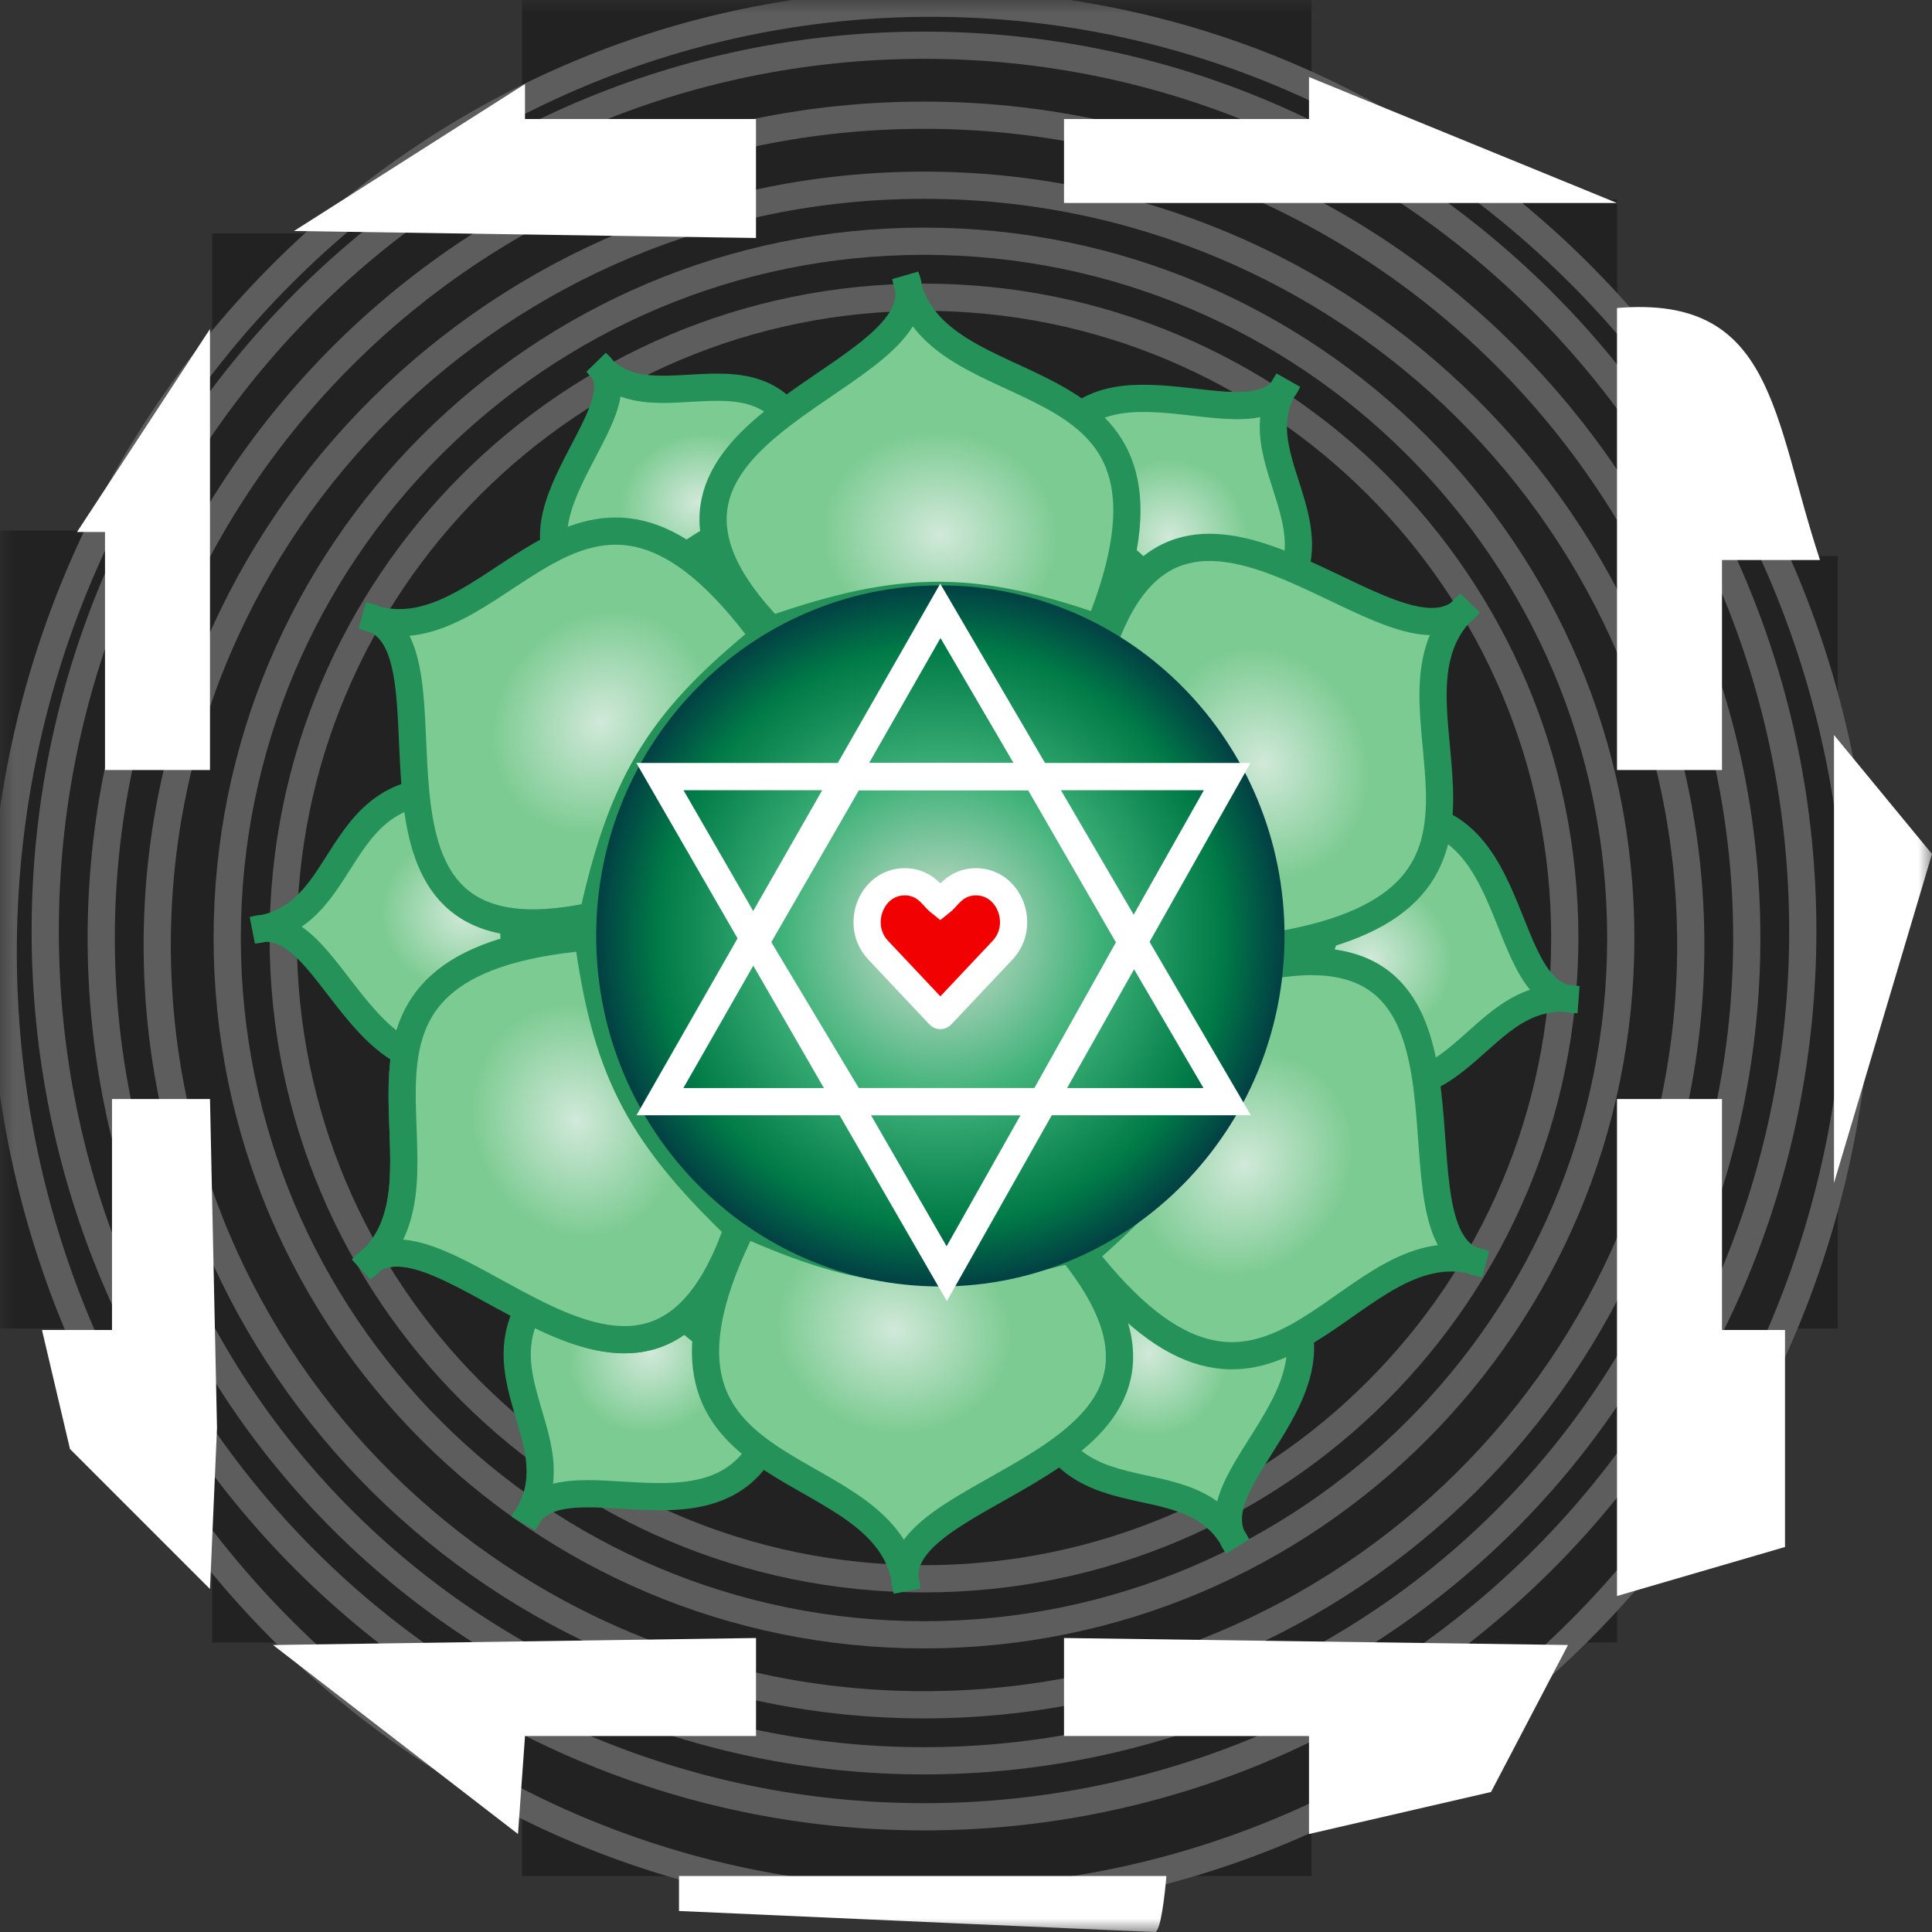 <svg width="71" height="71" viewBox="0 0 71 71" fill="none" xmlns="http://www.w3.org/2000/svg">
<rect x="0" y="0" width="71" height="71" fill="#333333" stroke="none"/>
<g clip-path="url(#clip0_66_1430)">
<mask id="mask0_66_1430" style="mask-type:luminance" maskUnits="userSpaceOnUse" x="0" y="0" width="71" height="71">
<path d="M71 0H0V71H71V0Z" fill="white"/>
</mask>
<g mask="url(#mask0_66_1430)">
<path d="M19.185 0V4.367H27.764V8.579H7.799V28.232H4.055V19.497H0V48.821H4.055V40.398H7.799V60.363H27.764V63.795H19.185V68.942H48.197V63.795H39.15V60.363H59.428V40.398H63.327V48.821H67.538V20.433H63.327V28.232H59.428V7.331H39.15V4.367H48.197V0H19.185Z" fill="#222222"/>
<path d="M68.309 34.985C68.309 54.245 53.042 69.853 34.214 69.853C15.386 69.853 0.118 54.245 0.118 34.985C0.118 15.726 15.386 0.118 34.214 0.118C53.042 0.118 68.309 15.726 68.309 34.985Z" fill="#222222" stroke="#5D5D5D"/>
<path d="M66.251 34.214C66.251 52.192 51.791 66.766 33.956 66.766C16.121 66.766 1.662 52.192 1.662 34.214C1.662 16.235 16.121 1.662 33.956 1.662C51.791 1.662 66.251 16.235 66.251 34.214Z" fill="#222222" stroke="#5D5D5D"/>
<path d="M33.956 64.708C50.656 64.708 64.193 51.17 64.193 34.471C64.193 17.772 50.656 4.234 33.956 4.234C17.257 4.234 3.72 17.772 3.72 34.471C3.72 51.17 17.257 64.708 33.956 64.708Z" fill="#222222" stroke="#5D5D5D"/>
<path d="M62.135 34.728C62.135 50.148 49.52 62.65 33.956 62.65C18.393 62.65 5.778 50.148 5.778 34.728C5.778 19.308 18.393 6.807 33.956 6.807C49.52 6.807 62.135 19.308 62.135 34.728Z" fill="#222222" stroke="#5D5D5D"/>
<path d="M33.956 60.078C48.099 60.078 59.563 48.613 59.563 34.471C59.563 20.329 48.099 8.865 33.956 8.865C19.814 8.865 8.35 20.329 8.35 34.471C8.35 48.613 19.814 60.078 33.956 60.078Z" fill="#222222" stroke="#5D5D5D"/>
<path d="M33.956 58.02C46.962 58.02 57.505 47.477 57.505 34.471C57.505 21.466 46.962 10.923 33.956 10.923C20.951 10.923 10.408 21.466 10.408 34.471C10.408 47.477 20.951 58.02 33.956 58.02Z" fill="#222222" stroke="#5D5D5D"/>
<path d="M48.105 4.373V2.83L59.424 7.46H39.102V4.373H48.105Z" fill="white"/>
<path d="M59.424 28.297V11.319C65.202 10.834 65.135 15.297 66.884 20.58H63.282V28.297H59.424Z" fill="white"/>
<path d="M67.398 43.475V27.011L71 31.384L67.398 43.475Z" fill="white"/>
<path d="M63.282 40.388H59.424V58.652L65.598 56.851V48.877H63.282V40.388Z" fill="white"/>
<path d="M39.102 60.196L57.623 60.453L54.794 65.855L48.105 67.399V63.797H39.102V60.196Z" fill="white"/>
<path d="M42.864 68.942H24.953V70.228C30.698 70.485 42.24 71 42.446 71C42.651 71 42.81 69.628 42.864 68.942Z" fill="white"/>
<path d="M19.036 67.399L10.033 60.453L27.783 60.196V63.797H19.294L19.036 67.399Z" fill="white"/>
<path d="M4.116 48.877V40.388H7.717L7.975 52.478L7.717 58.395L2.572 53.25L1.543 48.877H4.116Z" fill="white"/>
<path d="M27.782 8.746L10.804 8.489L19.293 3.087V4.373H27.782V8.746Z" fill="white"/>
<path d="M23.097 22.418C16.799 20.384 23.461 15.568 22.162 13.594C22.085 13.52 22.012 13.439 21.941 13.35C22.031 13.425 22.104 13.507 22.162 13.594C24.471 15.83 29.299 11.39 30.075 18.65C27.002 19.14 25.44 19.867 23.097 22.418Z" fill="url(#paint0_radial_66_1430)"/>
<path d="M22.162 13.594C23.461 15.568 16.799 20.384 23.097 22.418C25.44 19.867 27.002 19.14 30.075 18.65C29.299 11.39 24.471 15.83 22.162 13.594ZM22.162 13.594C22.085 13.52 22.012 13.439 21.941 13.35C22.031 13.425 22.104 13.507 22.162 13.594Z" stroke="#259259"/>
<path d="M48.948 30.466C56.043 27.887 54.724 36.017 57.567 36.69C57.697 36.697 57.831 36.711 57.97 36.733C57.826 36.734 57.693 36.719 57.567 36.69C53.642 36.48 53.529 43.108 46.431 37.991C48.578 35.584 49.244 33.989 48.948 30.466Z" fill="url(#paint1_radial_66_1430)"/>
<path d="M57.567 36.69C54.724 36.017 56.043 27.887 48.948 30.466C49.244 33.989 48.578 35.584 46.431 37.991C53.529 43.108 53.642 36.48 57.567 36.69ZM57.567 36.69C57.697 36.697 57.831 36.711 57.97 36.733C57.826 36.734 57.693 36.719 57.567 36.69Z" stroke="#259259"/>
<path d="M45.245 45.812C51.496 50.045 44.138 53.746 45.261 56.443C45.332 56.553 45.399 56.67 45.462 56.795C45.377 56.68 45.311 56.563 45.261 56.443C43.128 53.142 37.695 56.938 37.674 48.189C40.883 48.515 42.566 48.119 45.245 45.812Z" fill="url(#paint2_radial_66_1430)"/>
<path d="M45.261 56.443C44.138 53.746 51.496 50.045 45.245 45.812C42.566 48.119 40.883 48.515 37.674 48.189C37.695 56.938 43.128 53.142 45.261 56.443ZM45.261 56.443C45.332 56.553 45.399 56.67 45.462 56.795C45.377 56.68 45.311 56.563 45.261 56.443Z" stroke="#259259"/>
<path d="M28.774 50.467C28.076 57.984 21.288 53.32 19.466 55.603C19.404 55.718 19.334 55.833 19.254 55.949C19.314 55.819 19.385 55.705 19.466 55.603C21.331 52.144 15.386 49.212 23.043 44.978C24.303 47.947 25.461 49.23 28.774 50.467Z" fill="url(#paint3_radial_66_1430)"/>
<path d="M19.466 55.603C21.288 53.32 28.076 57.984 28.774 50.467C25.461 49.23 24.303 47.947 23.043 44.978C15.386 49.212 21.331 52.144 19.466 55.603ZM19.466 55.603C19.404 55.718 19.334 55.833 19.254 55.949C19.314 55.819 19.385 55.705 19.466 55.603Z" stroke="#259259"/>
<path d="M19.697 37.762C13.57 42.173 12.63 33.99 9.711 34.115C9.584 34.144 9.451 34.166 9.312 34.182C9.449 34.143 9.582 34.121 9.711 34.115C13.545 33.25 11.853 26.841 20.074 29.836C18.662 32.736 18.455 34.452 19.697 37.762Z" fill="url(#paint4_radial_66_1430)"/>
<path d="M9.711 34.115C12.63 33.99 13.57 42.173 19.697 37.762C18.455 34.452 18.662 32.736 20.074 29.836C11.853 26.841 13.545 33.25 9.711 34.115ZM9.711 34.115C9.584 34.144 9.451 34.166 9.312 34.182C9.449 34.143 9.582 34.121 9.711 34.115Z" stroke="#259259"/>
<path d="M38.257 18.749C38.748 11.603 45.424 16.416 47.13 14.329C47.187 14.223 47.252 14.117 47.326 14.01C47.271 14.131 47.206 14.237 47.13 14.329C45.411 17.537 51.229 20.651 43.931 24.295C42.64 21.392 41.489 20.105 38.257 18.749Z" fill="url(#paint5_radial_66_1430)"/>
<path d="M47.13 14.329C45.424 16.416 38.748 11.603 38.257 18.749C41.489 20.105 42.64 21.392 43.931 24.295C51.229 20.651 45.411 17.537 47.13 14.329ZM47.13 14.329C47.187 14.223 47.252 14.117 47.326 14.01C47.271 14.131 47.206 14.237 47.13 14.329Z" stroke="#259259"/>
<path d="M28.344 23.139C21.364 15.913 33.729 14.225 33.401 10.654C33.351 10.5 33.311 10.339 33.28 10.168C33.347 10.334 33.386 10.496 33.401 10.654C34.895 15.299 44.535 12.805 40.384 23.082C35.918 21.541 33.306 21.398 28.344 23.139Z" fill="url(#paint6_radial_66_1430)"/>
<path d="M33.401 10.654C33.729 14.225 21.364 15.913 28.344 23.139C33.306 21.398 35.918 21.541 40.384 23.082C44.535 12.805 34.895 15.299 33.401 10.654ZM33.401 10.654C33.351 10.5 33.311 10.339 33.28 10.168C33.347 10.334 33.386 10.496 33.401 10.654Z" stroke="#259259"/>
<path d="M40.297 24.444C43.039 14.778 50.709 24.622 53.632 22.544C53.74 22.424 53.86 22.308 53.992 22.196C53.882 22.337 53.762 22.453 53.632 22.544C50.367 26.17 57.365 33.253 46.393 34.825C45.484 30.19 44.294 27.86 40.297 24.444Z" fill="url(#paint7_radial_66_1430)"/>
<path d="M53.632 22.544C50.709 24.622 43.039 14.778 40.297 24.444C44.294 27.86 45.484 30.19 46.393 34.825C57.365 33.253 50.367 26.17 53.632 22.544ZM53.632 22.544C53.74 22.424 53.86 22.308 53.992 22.196C53.882 22.337 53.762 22.453 53.632 22.544Z" stroke="#259259"/>
<path d="M45.811 35.667C55.565 33.257 50.817 44.799 54.071 46.307C54.229 46.342 54.389 46.388 54.551 46.447C54.374 46.421 54.215 46.374 54.071 46.307C49.303 45.268 46.621 54.857 39.816 46.108C43.392 43.02 44.826 40.831 45.811 35.667Z" fill="url(#paint8_radial_66_1430)"/>
<path d="M54.071 46.307C50.817 44.799 55.565 33.257 45.811 35.667C44.826 40.831 43.392 43.02 39.816 46.108C46.621 54.857 49.303 45.268 54.071 46.307ZM54.071 46.307C54.229 46.342 54.389 46.388 54.551 46.447C54.374 46.421 54.215 46.374 54.071 46.307Z" stroke="#259259"/>
<path d="M39.342 45.919C45.685 53.71 33.221 54.344 33.246 57.93C33.282 58.088 33.309 58.252 33.325 58.424C33.273 58.253 33.247 58.089 33.246 57.93C32.151 53.175 22.334 54.844 27.341 44.955C31.66 46.87 34.251 47.233 39.342 45.919Z" fill="url(#paint9_radial_66_1430)"/>
<path d="M33.246 57.93C33.221 54.344 45.685 53.71 39.342 45.919C34.251 47.233 31.66 46.87 27.341 44.955C22.334 54.844 32.151 53.175 33.246 57.93ZM33.246 57.93C33.282 58.088 33.309 58.252 33.325 58.424C33.273 58.253 33.247 58.089 33.246 57.93Z" stroke="#259259"/>
<path d="M27.108 45.138C23.831 54.635 16.723 44.377 13.688 46.289C13.573 46.403 13.448 46.512 13.31 46.616C13.428 46.481 13.554 46.373 13.688 46.289C17.151 42.851 10.56 35.389 21.602 34.432C22.252 39.111 23.309 41.504 27.108 45.138Z" fill="url(#paint10_radial_66_1430)"/>
<path d="M13.688 46.289C16.723 44.377 23.831 54.635 27.108 45.138C23.309 41.504 22.252 39.111 21.602 34.432C10.56 35.389 17.151 42.851 13.688 46.289ZM13.688 46.289C13.573 46.403 13.448 46.512 13.31 46.616C13.428 46.481 13.554 46.373 13.688 46.289Z" stroke="#259259"/>
<path d="M27.108 45.138C23.831 54.635 16.723 44.377 13.688 46.289C13.573 46.403 13.448 46.512 13.31 46.616C13.428 46.481 13.554 46.373 13.688 46.289C17.151 42.851 10.56 35.389 21.602 34.432C22.252 39.111 23.309 41.504 27.108 45.138Z" fill="url(#paint11_radial_66_1430)"/>
<path d="M13.688 46.289C16.723 44.377 23.831 54.635 27.108 45.138C23.309 41.504 22.252 39.111 21.602 34.432C10.56 35.389 17.151 42.851 13.688 46.289ZM13.688 46.289C13.573 46.403 13.448 46.512 13.31 46.616C13.428 46.481 13.554 46.373 13.688 46.289Z" stroke="#259259"/>
<path d="M21.788 33.653C11.97 35.784 17.045 24.383 13.835 22.782C13.679 22.743 13.52 22.692 13.359 22.629C13.535 22.66 13.693 22.711 13.835 22.782C18.571 23.957 21.526 14.448 28.078 23.388C24.417 26.372 22.921 28.519 21.788 33.653Z" fill="url(#paint12_radial_66_1430)"/>
<path d="M13.835 22.782C17.045 24.383 11.97 35.784 21.788 33.653C22.921 28.519 24.417 26.372 28.078 23.388C21.526 14.448 18.571 23.957 13.835 22.782ZM13.835 22.782C13.679 22.743 13.52 22.692 13.359 22.629C13.535 22.66 13.693 22.711 13.835 22.782Z" stroke="#259259"/>
<path d="M34.557 47.277C41.543 47.277 47.206 41.509 47.206 34.395C47.206 27.28 41.543 21.512 34.557 21.512C27.572 21.512 21.909 27.28 21.909 34.395C21.909 41.509 27.572 47.277 34.557 47.277Z" fill="url(#paint13_radial_66_1430)"/>
<path d="M45.098 28.539H24.252L34.792 46.809L45.098 28.539Z" stroke="white"/>
<path d="M34.558 22.449L24.252 40.485H45.098L34.558 22.449Z" stroke="white"/>
<path d="M38.071 28.539H31.278L27.765 34.629L31.278 40.485H38.305L41.584 34.629L38.071 28.539Z" stroke="white"/>
<path d="M34.519 37.304L34.519 37.303L32.272 34.918C31.836 34.456 31.773 33.828 31.975 33.312C32.177 32.795 32.639 32.405 33.247 32.405C33.838 32.405 34.151 32.752 34.348 32.972C34.4 33.03 34.444 33.079 34.483 33.11L34.557 33.17L34.632 33.11C34.67 33.079 34.714 33.03 34.766 32.973C34.964 32.754 35.278 32.405 35.868 32.405C36.478 32.405 36.939 32.796 37.14 33.313C37.342 33.83 37.277 34.458 36.844 34.918L34.597 37.303L34.596 37.304C34.585 37.316 34.571 37.321 34.557 37.321C34.544 37.321 34.53 37.316 34.519 37.304Z" fill="#F10102" stroke="white"/>
<path d="M7.717 28.297V12.09L2.83 19.55H3.859V28.297H7.717Z" fill="white"/>
</g>
</g>
<defs>
<radialGradient id="paint0_radial_66_1430" cx="0" cy="0" r="1" gradientUnits="userSpaceOnUse" gradientTransform="translate(25.621 18.456) rotate(69.705) scale(2.506 2.875)">
<stop stop-color="#D1E9D9"/>
<stop offset="1" stop-color="#7CCB92"/>
</radialGradient>
<radialGradient id="paint1_radial_66_1430" cx="0" cy="0" r="1" gradientUnits="userSpaceOnUse" gradientTransform="translate(50.344 35.202) rotate(-156.091) scale(3.081 2.893)">
<stop stop-color="#D1E9D9"/>
<stop offset="1" stop-color="#7CCB92"/>
</radialGradient>
<radialGradient id="paint2_radial_66_1430" cx="0" cy="0" r="1" gradientUnits="userSpaceOnUse" gradientTransform="translate(42.228 49.722) rotate(-102.012) scale(3.081 2.893)">
<stop stop-color="#D1E9D9"/>
<stop offset="1" stop-color="#7CCB92"/>
</radialGradient>
<radialGradient id="paint3_radial_66_1430" cx="0" cy="0" r="1" gradientUnits="userSpaceOnUse" gradientTransform="translate(23.894 49.707) rotate(-40.818) scale(3.081 2.893)">
<stop stop-color="#D1E9D9"/>
<stop offset="1" stop-color="#7CCB92"/>
</radialGradient>
<radialGradient id="paint4_radial_66_1430" cx="0" cy="0" r="1" gradientUnits="userSpaceOnUse" gradientTransform="translate(17.066 33.583) rotate(8.136) scale(3.081 2.893)">
<stop stop-color="#D1E9D9"/>
<stop offset="1" stop-color="#7CCB92"/>
</radialGradient>
<radialGradient id="paint5_radial_66_1430" cx="0" cy="0" r="1" gradientUnits="userSpaceOnUse" gradientTransform="translate(42.993 19.731) rotate(140.741) scale(2.847 2.887)">
<stop stop-color="#D1E9D9"/>
<stop offset="1" stop-color="#7CCB92"/>
</radialGradient>
<radialGradient id="paint6_radial_66_1430" cx="0" cy="0" r="1" gradientUnits="userSpaceOnUse" gradientTransform="translate(34.557 19.638) rotate(97.801) scale(3.804 4.365)">
<stop stop-color="#D1E9D9"/>
<stop offset="1" stop-color="#7CCB92"/>
</radialGradient>
<radialGradient id="paint7_radial_66_1430" cx="0" cy="0" r="1" gradientUnits="userSpaceOnUse" gradientTransform="translate(46.444 28.057) rotate(157.648) scale(3.804 4.365)">
<stop stop-color="#D1E9D9"/>
<stop offset="1" stop-color="#7CCB92"/>
</radialGradient>
<radialGradient id="paint8_radial_66_1430" cx="0" cy="0" r="1" gradientUnits="userSpaceOnUse" gradientTransform="translate(45.72 42.797) rotate(-142.067) scale(3.804 4.365)">
<stop stop-color="#D1E9D9"/>
<stop offset="1" stop-color="#7CCB92"/>
</radialGradient>
<radialGradient id="paint9_radial_66_1430" cx="0" cy="0" r="1" gradientUnits="userSpaceOnUse" gradientTransform="translate(32.855 48.88) rotate(-77.34) scale(3.804 4.365)">
<stop stop-color="#D1E9D9"/>
<stop offset="1" stop-color="#7CCB92"/>
</radialGradient>
<radialGradient id="paint10_radial_66_1430" cx="0" cy="0" r="1" gradientUnits="userSpaceOnUse" gradientTransform="translate(21.173 41.186) rotate(-19.147) scale(3.804 4.365)">
<stop stop-color="#D1E9D9"/>
<stop offset="1" stop-color="#7CCB92"/>
</radialGradient>
<radialGradient id="paint11_radial_66_1430" cx="0" cy="0" r="1" gradientUnits="userSpaceOnUse" gradientTransform="translate(21.173 41.186) rotate(-19.147) scale(3.804 4.365)">
<stop stop-color="#D1E9D9"/>
<stop offset="1" stop-color="#7CCB92"/>
</radialGradient>
<radialGradient id="paint12_radial_66_1430" cx="0" cy="0" r="1" gradientUnits="userSpaceOnUse" gradientTransform="translate(22.083 26.528) rotate(39.566) scale(3.804 4.365)">
<stop stop-color="#D1E9D9"/>
<stop offset="1" stop-color="#7CCB92"/>
</radialGradient>
<radialGradient id="paint13_radial_66_1430" cx="0" cy="0" r="1" gradientUnits="userSpaceOnUse" gradientTransform="translate(34.557 34.395) rotate(90) scale(12.882 12.648)">
<stop stop-color="#D9E1D4"/>
<stop offset="0.458" stop-color="#3FB279"/>
<stop offset="0.823" stop-color="#007A47"/>
<stop offset="1" stop-color="#023F44"/>
</radialGradient>
<clipPath id="clip0_66_1430">
<rect width="71" height="71" fill="white"/>
</clipPath>
</defs>
</svg>

